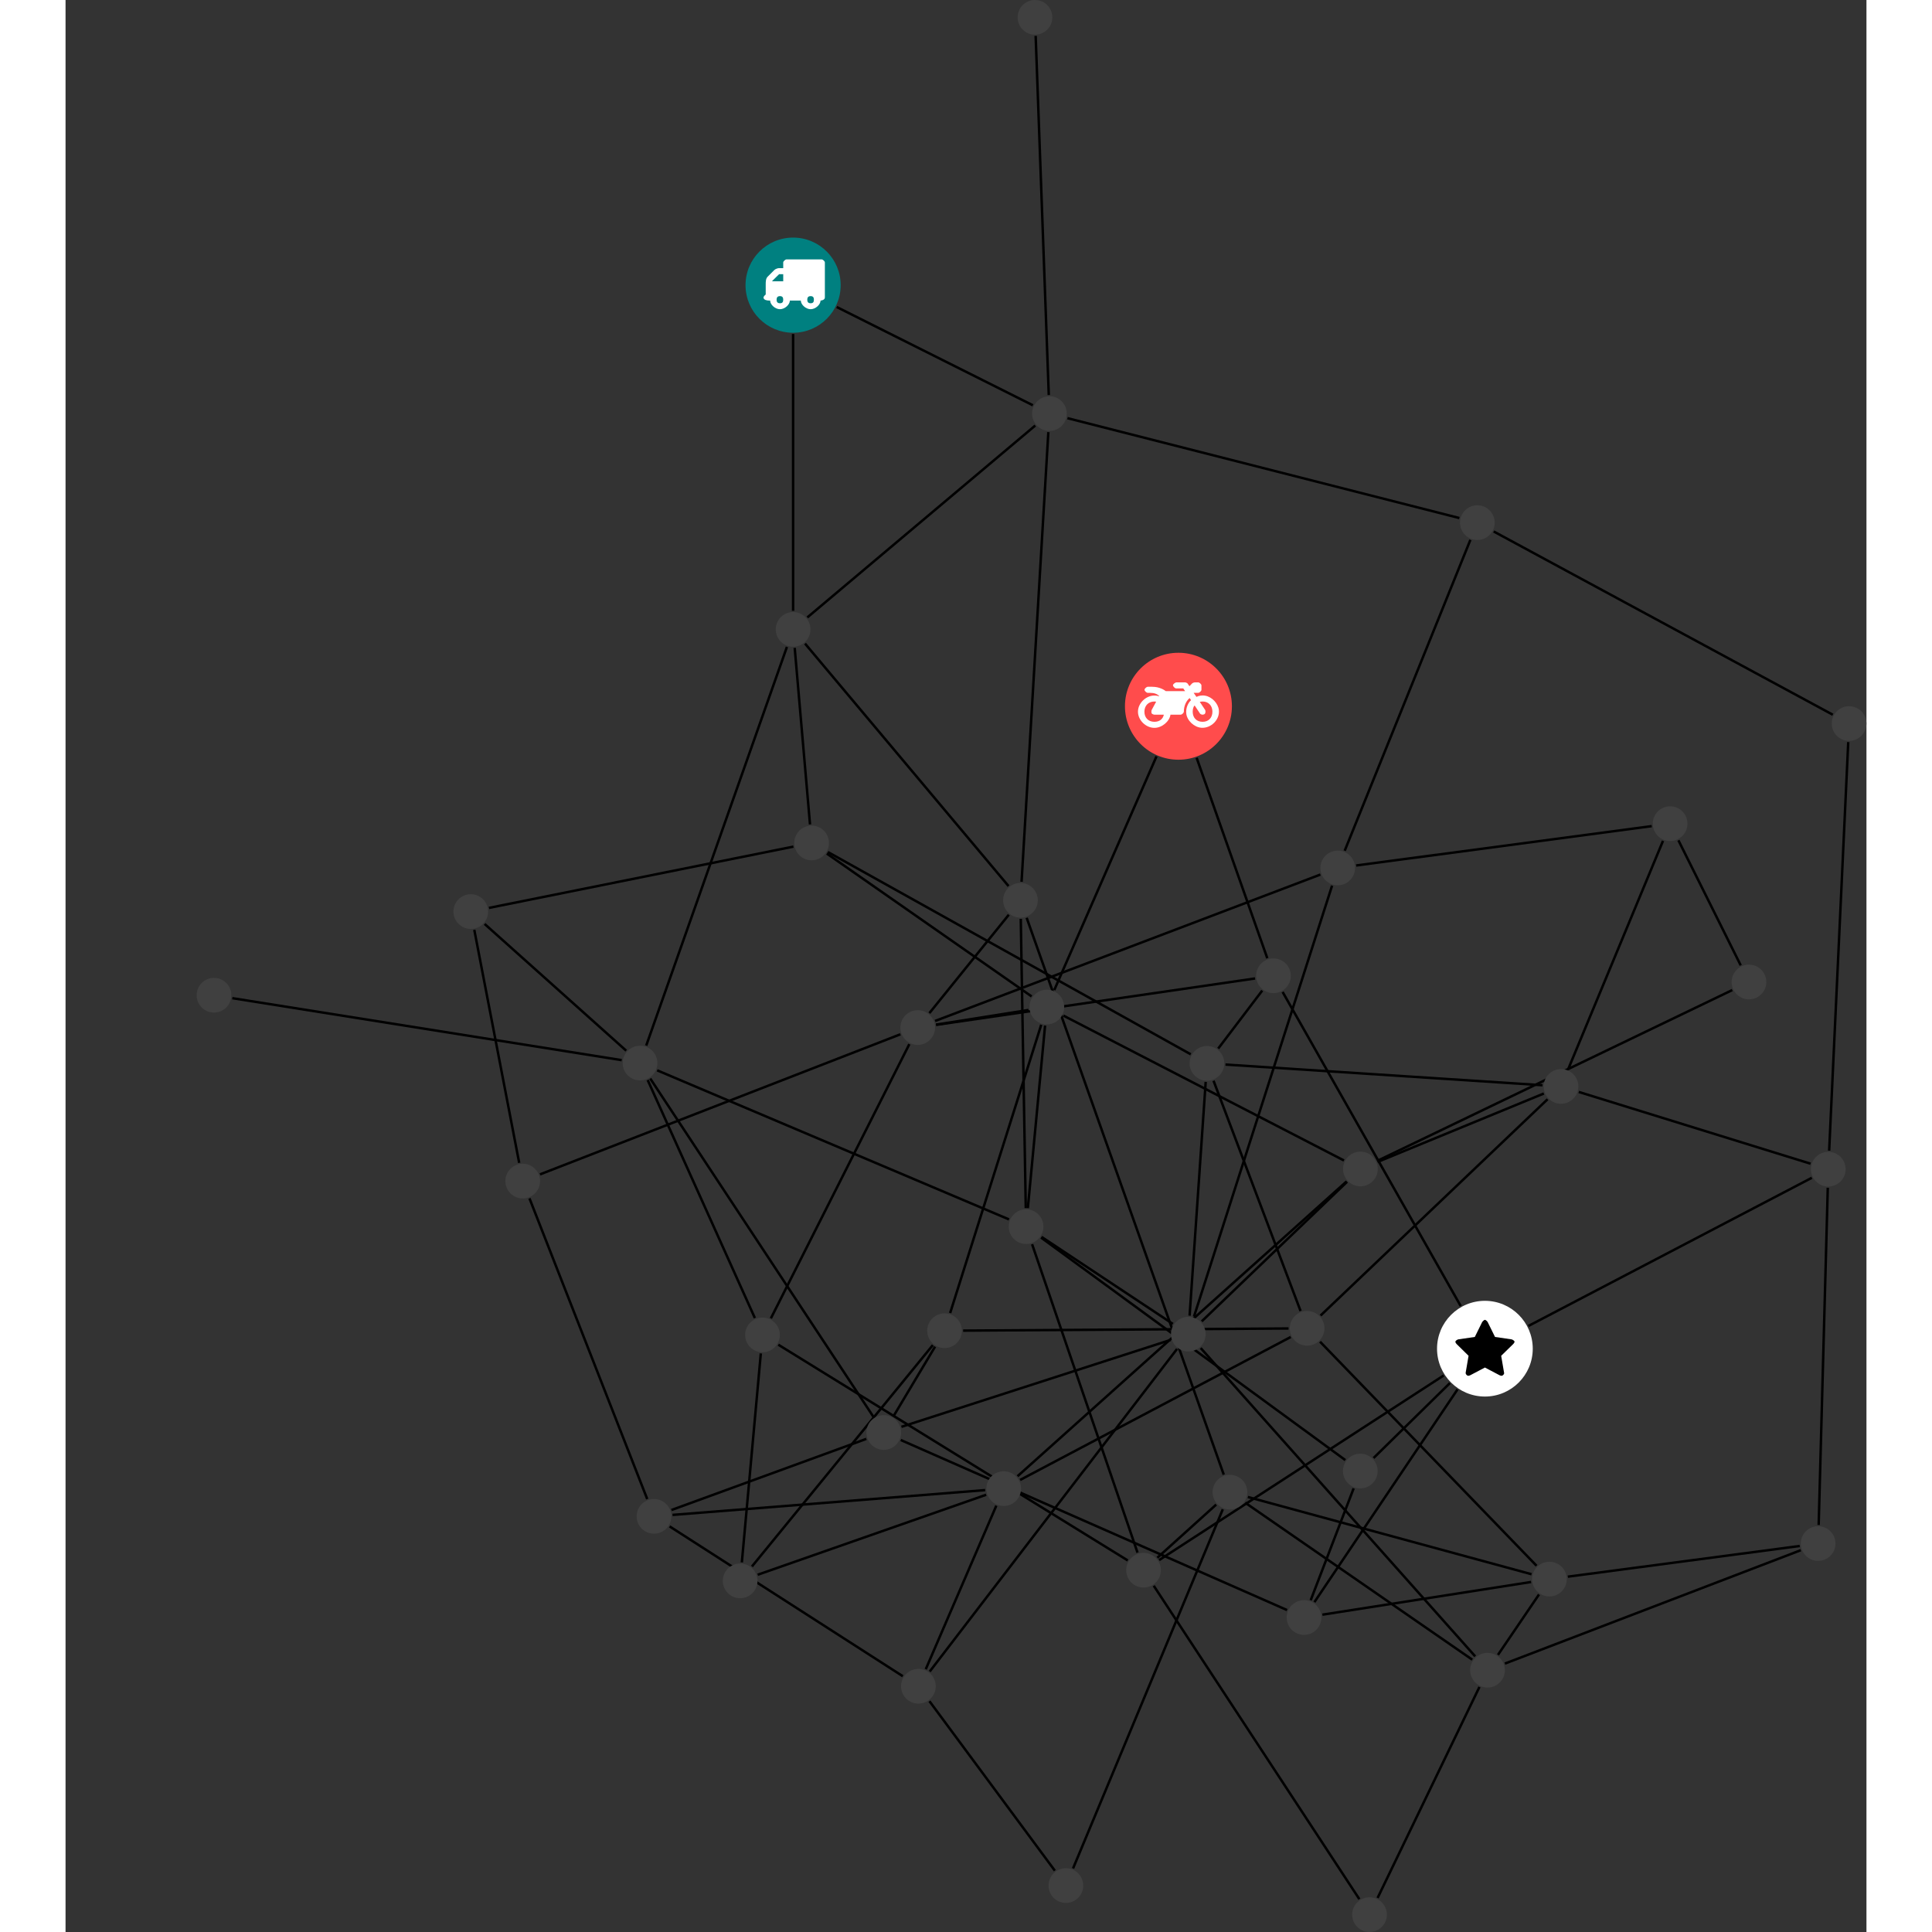 <?xml version="1.0" encoding="UTF-8"?>
<svg xmlns="http://www.w3.org/2000/svg" xmlns:xlink="http://www.w3.org/1999/xlink" width="313.868pt" height="313.868pt" viewBox="-21.297 0.000 292.572 313.868" version="1.1">
<rect x="-21.297" y="0.000" width="292.572" height="313.868" fill="#333333" stroke="none"/>
<defs>
<g>
<symbol overflow="visible" id="glyph0-0">
<path style="stroke:none;" d="M 1.422 -0.75 L 1.422 -7.922 L 3.562 -7.922 L 3.562 -0.891 L 1.422 -0.891 Z M 0.625 0 L 4.531 0 L 4.531 -8.812 L 0.438 -8.812 L 0.438 0 Z M 0.625 0 "/>
</symbol>
<symbol overflow="visible" id="glyph0-1">
<path style="stroke:none;" d="M 3.375 -0.844 C 3.375 -0.453 3.234 -0.266 2.844 -0.266 C 2.469 -0.266 2.297 -0.453 2.297 -0.844 C 2.297 -1.219 2.469 -1.422 2.844 -1.422 C 3.234 -1.422 3.375 -1.219 3.375 -0.844 Z M 1.594 -3.688 L 1.594 -3.859 C 1.594 -3.875 1.578 -3.875 1.594 -3.891 L 2.688 -4.969 C 2.703 -5 2.656 -4.984 2.688 -4.984 L 3.375 -4.984 L 3.375 -3.828 L 1.594 -3.828 Z M 8.359 -0.844 C 8.359 -0.453 8.219 -0.266 7.828 -0.266 C 7.453 -0.266 7.281 -0.453 7.281 -0.844 C 7.281 -1.219 7.453 -1.422 7.828 -1.422 C 8.219 -1.422 8.359 -1.219 8.359 -0.844 Z M 10.141 -6.891 C 10.141 -7.094 9.812 -7.391 9.609 -7.391 L 3.922 -7.391 C 3.719 -7.391 3.375 -7.094 3.375 -6.891 L 3.375 -5.969 L 2.672 -5.969 C 2.469 -5.969 2.078 -5.812 1.938 -5.672 L 0.844 -4.578 C 0.531 -4.266 0.531 -3.734 0.531 -3.328 L 0.531 -1.688 C 0.516 -1.688 0.172 -1.391 0.172 -1.203 C 0.172 -0.781 0.781 -0.703 1.062 -0.703 L 1.25 -0.703 C 1.25 -0.047 2.062 0.703 2.844 0.703 C 3.641 0.703 4.453 -0.047 4.453 -0.703 L 6.234 -0.703 C 6.234 -0.047 7.047 0.703 7.828 0.703 C 8.625 0.703 9.438 -0.047 9.438 -0.703 C 9.547 -0.703 10.141 -0.781 10.141 -1.203 Z M 10.141 -6.891 "/>
</symbol>
<symbol overflow="visible" id="glyph0-2">
<path style="stroke:none;" d="M 12.969 -2.906 C 12.844 -3.984 11.859 -5.016 10.781 -5.219 C 10.234 -5.328 9.703 -5.219 9.328 -5.031 L 8.875 -5.688 L 9.609 -5.688 C 9.812 -5.688 10.141 -5.984 10.141 -6.188 L 10.141 -6.891 C 10.141 -7.094 9.812 -7.391 9.609 -7.391 L 9.047 -7.391 C 8.969 -7.391 8.734 -7.312 8.656 -7.25 L 8.188 -6.766 L 7.891 -7.203 C 7.828 -7.281 7.594 -7.391 7.484 -7.391 L 6.078 -7.391 C 5.906 -7.391 5.547 -7.125 5.516 -6.953 C 5.484 -6.734 5.828 -6.406 6.047 -6.406 L 7.188 -6.406 L 7.484 -5.969 L 4.344 -5.969 C 4.141 -6.125 3.375 -6.672 2.141 -6.672 L 1.422 -6.672 C 1.219 -6.672 0.891 -6.375 0.891 -6.188 C 0.891 -5.984 1.219 -5.688 1.422 -5.688 L 1.781 -5.688 C 2.484 -5.688 2.906 -5.516 3.281 -5.188 L 3.25 -5.141 C 3.078 -5.188 2.797 -5.25 2.5 -5.25 C 1.109 -5.25 -0.172 -4 -0.172 -2.625 C -0.172 -1.25 1.109 0 2.5 0 C 3.75 0 4.953 -1.062 5.109 -2.141 L 6.766 -2.141 C 6.969 -2.141 7.281 -2.438 7.281 -2.625 C 7.281 -3.609 7.688 -4.391 8.219 -4.844 L 8.453 -4.5 C 7.969 -4.062 7.578 -3.203 7.672 -2.359 C 7.781 -1.172 8.969 -0.094 10.141 -0.016 C 11.703 0.094 13.156 -1.344 12.969 -2.906 Z M 2.5 -0.984 C 1.516 -0.984 0.875 -1.641 0.875 -2.625 C 0.875 -3.594 1.516 -4.281 2.5 -4.281 C 2.672 -4.281 2.844 -4.234 2.781 -4.25 L 2.047 -2.891 C 2 -2.781 2 -2.469 2.047 -2.359 C 2.125 -2.25 2.375 -2.141 2.5 -2.141 L 4.031 -2.141 C 3.891 -1.453 3.344 -0.984 2.5 -0.984 Z M 10.328 -0.984 C 9.344 -0.984 8.719 -1.641 8.719 -2.625 C 8.719 -3.109 8.859 -3.469 9.031 -3.641 L 9.906 -2.328 C 9.969 -2.219 10.203 -2.141 10.328 -2.141 C 10.391 -2.141 10.594 -2.188 10.641 -2.234 C 10.812 -2.344 10.844 -2.75 10.734 -2.922 L 9.875 -4.219 C 9.859 -4.219 10.094 -4.281 10.328 -4.281 C 11.297 -4.281 11.922 -3.594 11.922 -2.625 C 11.922 -1.641 11.297 -0.984 10.328 -0.984 Z M 10.328 -0.984 "/>
</symbol>
<symbol overflow="visible" id="glyph0-3">
<path style="stroke:none;" d="M 9.438 -5.078 C 9.438 -5.25 9.078 -5.453 8.938 -5.469 L 6.266 -5.859 L 5.078 -8.266 C 5.031 -8.375 4.75 -8.641 4.625 -8.641 C 4.5 -8.641 4.234 -8.375 4.172 -8.266 L 2.984 -5.859 L 0.312 -5.469 C 0.172 -5.453 -0.172 -5.25 -0.172 -5.078 C -0.172 -4.969 -0.062 -4.781 0.016 -4.719 L 1.969 -2.797 L 1.5 -0.062 C 1.5 -0.016 1.5 0.016 1.5 0.047 C 1.5 0.203 1.75 0.453 1.906 0.453 C 1.984 0.453 2.188 0.406 2.25 0.359 L 4.625 -0.891 L 7 0.359 C 7.062 0.406 7.266 0.453 7.344 0.453 C 7.5 0.453 7.75 0.203 7.75 0.047 C 7.75 0.016 7.75 -0.016 7.734 -0.062 L 7.266 -2.797 L 9.234 -4.719 C 9.297 -4.781 9.438 -4.969 9.438 -5.078 Z M 9.438 -5.078 "/>
</symbol>
</g>
<clipPath id="clip1">
  <path d="M 259 114 L 271.273 114 L 271.273 193 L 259 193 Z M 259 114 "/>
</clipPath>
<clipPath id="clip2">
  <path d="M 205 80 L 271.273 80 L 271.273 122 L 205 122 Z M 205 80 "/>
</clipPath>
<clipPath id="clip3">
  <path d="M 149 251 L 195 251 L 195 313.867 L 149 313.867 Z M 149 251 "/>
</clipPath>
<clipPath id="clip4">
  <path d="M 186 268 L 215 268 L 215 313.867 L 186 313.867 Z M 186 268 "/>
</clipPath>
<clipPath id="clip5">
  <path d="M 265 114 L 271.273 114 L 271.273 121 L 265 121 Z M 265 114 "/>
</clipPath>
<clipPath id="clip6">
  <path d="M 187 308 L 194 308 L 194 313.867 L 187 313.867 Z M 187 308 "/>
</clipPath>
</defs>
<g id="surface1">
<path style="fill:none;stroke-width:0.399;stroke-linecap:butt;stroke-linejoin:miter;stroke:rgb(0%,0%,0%);stroke-opacity:1;stroke-miterlimit:10;" d="M 0.001 -7.93 L 0.001 -52.902 " transform="matrix(1,0,0,-1,96.901,46.328)"/>
<path style="fill:none;stroke-width:0.399;stroke-linecap:butt;stroke-linejoin:miter;stroke:rgb(0%,0%,0%);stroke-opacity:1;stroke-miterlimit:10;" d="M 7.091 -3.551 L 38.947 -19.512 " transform="matrix(1,0,0,-1,96.901,46.328)"/>
<path style="fill:none;stroke-width:0.399;stroke-linecap:butt;stroke-linejoin:miter;stroke:rgb(0%,0%,0%);stroke-opacity:1;stroke-miterlimit:10;" d="M -23.698 -197.207 L -42.827 -148.359 " transform="matrix(1,0,0,-1,96.901,46.328)"/>
<path style="fill:none;stroke-width:0.399;stroke-linecap:butt;stroke-linejoin:miter;stroke:rgb(0%,0%,0%);stroke-opacity:1;stroke-miterlimit:10;" d="M -19.592 -199.781 L 31.201 -195.75 " transform="matrix(1,0,0,-1,96.901,46.328)"/>
<path style="fill:none;stroke-width:0.399;stroke-linecap:butt;stroke-linejoin:miter;stroke:rgb(0%,0%,0%);stroke-opacity:1;stroke-miterlimit:10;" d="M -20.061 -201.649 L 17.818 -225.984 " transform="matrix(1,0,0,-1,96.901,46.328)"/>
<path style="fill:none;stroke-width:0.399;stroke-linecap:butt;stroke-linejoin:miter;stroke:rgb(0%,0%,0%);stroke-opacity:1;stroke-miterlimit:10;" d="M -19.764 -198.984 L 11.892 -187.43 " transform="matrix(1,0,0,-1,96.901,46.328)"/>
<path style="fill:none;stroke-width:0.399;stroke-linecap:butt;stroke-linejoin:miter;stroke:rgb(0%,0%,0%);stroke-opacity:1;stroke-miterlimit:10;" d="M 165.497 -145.012 L 119.458 -169.082 " transform="matrix(1,0,0,-1,96.901,46.328)"/>
<g clip-path="url(#clip1)" clip-rule="nonzero">
<path style="fill:none;stroke-width:0.399;stroke-linecap:butt;stroke-linejoin:miter;stroke:rgb(0%,0%,0%);stroke-opacity:1;stroke-miterlimit:10;" d="M 168.314 -140.602 L 171.415 -74.234 " transform="matrix(1,0,0,-1,96.901,46.328)"/>
</g>
<path style="fill:none;stroke-width:0.399;stroke-linecap:butt;stroke-linejoin:miter;stroke:rgb(0%,0%,0%);stroke-opacity:1;stroke-miterlimit:10;" d="M 165.29 -142.723 L 127.638 -131.067 " transform="matrix(1,0,0,-1,96.901,46.328)"/>
<path style="fill:none;stroke-width:0.399;stroke-linecap:butt;stroke-linejoin:miter;stroke:rgb(0%,0%,0%);stroke-opacity:1;stroke-miterlimit:10;" d="M 168.091 -146.633 L 166.611 -201.414 " transform="matrix(1,0,0,-1,96.901,46.328)"/>
<path style="fill:none;stroke-width:0.399;stroke-linecap:butt;stroke-linejoin:miter;stroke:rgb(0%,0%,0%);stroke-opacity:1;stroke-miterlimit:10;" d="M 59.036 -76.551 L 42.427 -114.512 " transform="matrix(1,0,0,-1,96.901,46.328)"/>
<path style="fill:none;stroke-width:0.399;stroke-linecap:butt;stroke-linejoin:miter;stroke:rgb(0%,0%,0%);stroke-opacity:1;stroke-miterlimit:10;" d="M 65.556 -76.789 L 77.037 -109.348 " transform="matrix(1,0,0,-1,96.901,46.328)"/>
<path style="fill:none;stroke-width:0.399;stroke-linecap:butt;stroke-linejoin:miter;stroke:rgb(0%,0%,0%);stroke-opacity:1;stroke-miterlimit:10;" d="M 62.372 -172.817 L 22.193 -225.223 " transform="matrix(1,0,0,-1,96.901,46.328)"/>
<path style="fill:none;stroke-width:0.399;stroke-linecap:butt;stroke-linejoin:miter;stroke:rgb(0%,0%,0%);stroke-opacity:1;stroke-miterlimit:10;" d="M 65.13 -167.547 L 87.56 -97.551 " transform="matrix(1,0,0,-1,96.901,46.328)"/>
<path style="fill:none;stroke-width:0.399;stroke-linecap:butt;stroke-linejoin:miter;stroke:rgb(0%,0%,0%);stroke-opacity:1;stroke-miterlimit:10;" d="M 66.216 -172.672 L 110.81 -222.758 " transform="matrix(1,0,0,-1,96.901,46.328)"/>
<path style="fill:none;stroke-width:0.399;stroke-linecap:butt;stroke-linejoin:miter;stroke:rgb(0%,0%,0%);stroke-opacity:1;stroke-miterlimit:10;" d="M 66.384 -168.332 L 89.99 -145.672 " transform="matrix(1,0,0,-1,96.901,46.328)"/>
<path style="fill:none;stroke-width:0.399;stroke-linecap:butt;stroke-linejoin:miter;stroke:rgb(0%,0%,0%);stroke-opacity:1;stroke-miterlimit:10;" d="M 61.693 -168.754 L 40.365 -154.617 " transform="matrix(1,0,0,-1,96.901,46.328)"/>
<path style="fill:none;stroke-width:0.399;stroke-linecap:butt;stroke-linejoin:miter;stroke:rgb(0%,0%,0%);stroke-opacity:1;stroke-miterlimit:10;" d="M 64.415 -167.41 L 67.029 -129.434 " transform="matrix(1,0,0,-1,96.901,46.328)"/>
<path style="fill:none;stroke-width:0.399;stroke-linecap:butt;stroke-linejoin:miter;stroke:rgb(0%,0%,0%);stroke-opacity:1;stroke-miterlimit:10;" d="M 61.337 -171.348 L 17.599 -185.469 " transform="matrix(1,0,0,-1,96.901,46.328)"/>
<path style="fill:none;stroke-width:0.399;stroke-linecap:butt;stroke-linejoin:miter;stroke:rgb(0%,0%,0%);stroke-opacity:1;stroke-miterlimit:10;" d="M 84.689 -213.949 L 107.935 -179.395 " transform="matrix(1,0,0,-1,96.901,46.328)"/>
<path style="fill:none;stroke-width:0.399;stroke-linecap:butt;stroke-linejoin:miter;stroke:rgb(0%,0%,0%);stroke-opacity:1;stroke-miterlimit:10;" d="M 80.244 -215.238 L 17.49 -187.613 " transform="matrix(1,0,0,-1,96.901,46.328)"/>
<path style="fill:none;stroke-width:0.399;stroke-linecap:butt;stroke-linejoin:miter;stroke:rgb(0%,0%,0%);stroke-opacity:1;stroke-miterlimit:10;" d="M 85.986 -215.988 L 119.892 -210.676 " transform="matrix(1,0,0,-1,96.901,46.328)"/>
<path style="fill:none;stroke-width:0.399;stroke-linecap:butt;stroke-linejoin:miter;stroke:rgb(0%,0%,0%);stroke-opacity:1;stroke-miterlimit:10;" d="M 84.087 -213.637 L 91.064 -195.473 " transform="matrix(1,0,0,-1,96.901,46.328)"/>
<g clip-path="url(#clip2)" clip-rule="nonzero">
<path style="fill:none;stroke-width:0.399;stroke-linecap:butt;stroke-linejoin:miter;stroke:rgb(0%,0%,0%);stroke-opacity:1;stroke-miterlimit:10;" d="M 113.814 -40.012 L 168.904 -69.785 " transform="matrix(1,0,0,-1,96.901,46.328)"/>
</g>
<path style="fill:none;stroke-width:0.399;stroke-linecap:butt;stroke-linejoin:miter;stroke:rgb(0%,0%,0%);stroke-opacity:1;stroke-miterlimit:10;" d="M 110.029 -41.375 L 89.611 -91.879 " transform="matrix(1,0,0,-1,96.901,46.328)"/>
<path style="fill:none;stroke-width:0.399;stroke-linecap:butt;stroke-linejoin:miter;stroke:rgb(0%,0%,0%);stroke-opacity:1;stroke-miterlimit:10;" d="M 108.236 -37.832 L 44.572 -21.606 " transform="matrix(1,0,0,-1,96.901,46.328)"/>
<path style="fill:none;stroke-width:0.399;stroke-linecap:butt;stroke-linejoin:miter;stroke:rgb(0%,0%,0%);stroke-opacity:1;stroke-miterlimit:10;" d="M 105.697 -177.121 L 59.462 -207.121 " transform="matrix(1,0,0,-1,96.901,46.328)"/>
<path style="fill:none;stroke-width:0.399;stroke-linecap:butt;stroke-linejoin:miter;stroke:rgb(0%,0%,0%);stroke-opacity:1;stroke-miterlimit:10;" d="M 106.697 -178.367 L 94.298 -190.539 " transform="matrix(1,0,0,-1,96.901,46.328)"/>
<path style="fill:none;stroke-width:0.399;stroke-linecap:butt;stroke-linejoin:miter;stroke:rgb(0%,0%,0%);stroke-opacity:1;stroke-miterlimit:10;" d="M 108.454 -165.84 L 79.525 -114.82 " transform="matrix(1,0,0,-1,96.901,46.328)"/>
<path style="fill:none;stroke-width:0.399;stroke-linecap:butt;stroke-linejoin:miter;stroke:rgb(0%,0%,0%);stroke-opacity:1;stroke-miterlimit:10;" d="M -41.116 -144.457 L 17.431 -121.699 " transform="matrix(1,0,0,-1,96.901,46.328)"/>
<path style="fill:none;stroke-width:0.399;stroke-linecap:butt;stroke-linejoin:miter;stroke:rgb(0%,0%,0%);stroke-opacity:1;stroke-miterlimit:10;" d="M -44.499 -142.586 L -51.796 -104.727 " transform="matrix(1,0,0,-1,96.901,46.328)"/>
<path style="fill:none;stroke-width:0.399;stroke-linecap:butt;stroke-linejoin:miter;stroke:rgb(0%,0%,0%);stroke-opacity:1;stroke-miterlimit:10;" d="M 5.642 -92.086 L 64.599 -124.953 " transform="matrix(1,0,0,-1,96.901,46.328)"/>
<path style="fill:none;stroke-width:0.399;stroke-linecap:butt;stroke-linejoin:miter;stroke:rgb(0%,0%,0%);stroke-opacity:1;stroke-miterlimit:10;" d="M 5.482 -92.344 L 38.744 -115.547 " transform="matrix(1,0,0,-1,96.901,46.328)"/>
<path style="fill:none;stroke-width:0.399;stroke-linecap:butt;stroke-linejoin:miter;stroke:rgb(0%,0%,0%);stroke-opacity:1;stroke-miterlimit:10;" d="M 2.747 -87.609 L 0.259 -58.926 " transform="matrix(1,0,0,-1,96.901,46.328)"/>
<path style="fill:none;stroke-width:0.399;stroke-linecap:butt;stroke-linejoin:miter;stroke:rgb(0%,0%,0%);stroke-opacity:1;stroke-miterlimit:10;" d="M 0.048 -91.211 L -49.409 -101.168 " transform="matrix(1,0,0,-1,96.901,46.328)"/>
<path style="fill:none;stroke-width:0.399;stroke-linecap:butt;stroke-linejoin:miter;stroke:rgb(0%,0%,0%);stroke-opacity:1;stroke-miterlimit:10;" d="M 45.478 -257.215 L 69.806 -198.871 " transform="matrix(1,0,0,-1,96.901,46.328)"/>
<path style="fill:none;stroke-width:0.399;stroke-linecap:butt;stroke-linejoin:miter;stroke:rgb(0%,0%,0%);stroke-opacity:1;stroke-miterlimit:10;" d="M 42.521 -257.574 L 22.15 -230.043 " transform="matrix(1,0,0,-1,96.901,46.328)"/>
<path style="fill:none;stroke-width:0.399;stroke-linecap:butt;stroke-linejoin:miter;stroke:rgb(0%,0%,0%);stroke-opacity:1;stroke-miterlimit:10;" d="M 59.169 -206.742 L 68.732 -198.106 " transform="matrix(1,0,0,-1,96.901,46.328)"/>
<path style="fill:none;stroke-width:0.399;stroke-linecap:butt;stroke-linejoin:miter;stroke:rgb(0%,0%,0%);stroke-opacity:1;stroke-miterlimit:10;" d="M 54.365 -207.18 L -2.405 -172.129 " transform="matrix(1,0,0,-1,96.901,46.328)"/>
<path style="fill:none;stroke-width:0.399;stroke-linecap:butt;stroke-linejoin:miter;stroke:rgb(0%,0%,0%);stroke-opacity:1;stroke-miterlimit:10;" d="M 55.954 -205.91 L 38.826 -155.805 " transform="matrix(1,0,0,-1,96.901,46.328)"/>
<g clip-path="url(#clip3)" clip-rule="nonzero">
<path style="fill:none;stroke-width:0.399;stroke-linecap:butt;stroke-linejoin:miter;stroke:rgb(0%,0%,0%);stroke-opacity:1;stroke-miterlimit:10;" d="M 58.587 -211.289 L 91.99 -262.203 " transform="matrix(1,0,0,-1,96.901,46.328)"/>
</g>
<path style="fill:none;stroke-width:0.399;stroke-linecap:butt;stroke-linejoin:miter;stroke:rgb(0%,0%,0%);stroke-opacity:1;stroke-miterlimit:10;" d="M 33.013 -198.281 L 21.552 -224.848 " transform="matrix(1,0,0,-1,96.901,46.328)"/>
<path style="fill:none;stroke-width:0.399;stroke-linecap:butt;stroke-linejoin:miter;stroke:rgb(0%,0%,0%);stroke-opacity:1;stroke-miterlimit:10;" d="M 36.458 -193.496 L 89.919 -145.598 " transform="matrix(1,0,0,-1,96.901,46.328)"/>
<path style="fill:none;stroke-width:0.399;stroke-linecap:butt;stroke-linejoin:miter;stroke:rgb(0%,0%,0%);stroke-opacity:1;stroke-miterlimit:10;" d="M 36.876 -194.102 L 80.837 -170.879 " transform="matrix(1,0,0,-1,96.901,46.328)"/>
<path style="fill:none;stroke-width:0.399;stroke-linecap:butt;stroke-linejoin:miter;stroke:rgb(0%,0%,0%);stroke-opacity:1;stroke-miterlimit:10;" d="M 31.361 -196.508 L -5.753 -209.5 " transform="matrix(1,0,0,-1,96.901,46.328)"/>
<path style="fill:none;stroke-width:0.399;stroke-linecap:butt;stroke-linejoin:miter;stroke:rgb(0%,0%,0%);stroke-opacity:1;stroke-miterlimit:10;" d="M 73.451 -197.801 L 110.333 -223.297 " transform="matrix(1,0,0,-1,96.901,46.328)"/>
<path style="fill:none;stroke-width:0.399;stroke-linecap:butt;stroke-linejoin:miter;stroke:rgb(0%,0%,0%);stroke-opacity:1;stroke-miterlimit:10;" d="M 69.962 -193.238 L 37.943 -102.777 " transform="matrix(1,0,0,-1,96.901,46.328)"/>
<path style="fill:none;stroke-width:0.399;stroke-linecap:butt;stroke-linejoin:miter;stroke:rgb(0%,0%,0%);stroke-opacity:1;stroke-miterlimit:10;" d="M 73.88 -196.875 L 119.962 -209.418 " transform="matrix(1,0,0,-1,96.901,46.328)"/>
<path style="fill:none;stroke-width:0.399;stroke-linecap:butt;stroke-linejoin:miter;stroke:rgb(0%,0%,0%);stroke-opacity:1;stroke-miterlimit:10;" d="M 25.513 -166.981 L 40.31 -120.152 " transform="matrix(1,0,0,-1,96.901,46.328)"/>
<path style="fill:none;stroke-width:0.399;stroke-linecap:butt;stroke-linejoin:miter;stroke:rgb(0%,0%,0%);stroke-opacity:1;stroke-miterlimit:10;" d="M 27.622 -169.84 L 80.49 -169.492 " transform="matrix(1,0,0,-1,96.901,46.328)"/>
<path style="fill:none;stroke-width:0.399;stroke-linecap:butt;stroke-linejoin:miter;stroke:rgb(0%,0%,0%);stroke-opacity:1;stroke-miterlimit:10;" d="M 23.06 -172.449 L 16.275 -183.805 " transform="matrix(1,0,0,-1,96.901,46.328)"/>
<path style="fill:none;stroke-width:0.399;stroke-linecap:butt;stroke-linejoin:miter;stroke:rgb(0%,0%,0%);stroke-opacity:1;stroke-miterlimit:10;" d="M 22.697 -172.195 L -6.69 -208.16 " transform="matrix(1,0,0,-1,96.901,46.328)"/>
<path style="fill:none;stroke-width:0.399;stroke-linecap:butt;stroke-linejoin:miter;stroke:rgb(0%,0%,0%);stroke-opacity:1;stroke-miterlimit:10;" d="M -23.628 -129.129 L -6.213 -167.793 " transform="matrix(1,0,0,-1,96.901,46.328)"/>
<path style="fill:none;stroke-width:0.399;stroke-linecap:butt;stroke-linejoin:miter;stroke:rgb(0%,0%,0%);stroke-opacity:1;stroke-miterlimit:10;" d="M -22.088 -127.555 L 35.072 -151.774 " transform="matrix(1,0,0,-1,96.901,46.328)"/>
<path style="fill:none;stroke-width:0.399;stroke-linecap:butt;stroke-linejoin:miter;stroke:rgb(0%,0%,0%);stroke-opacity:1;stroke-miterlimit:10;" d="M -23.862 -123.531 L -1.003 -58.766 " transform="matrix(1,0,0,-1,96.901,46.328)"/>
<path style="fill:none;stroke-width:0.399;stroke-linecap:butt;stroke-linejoin:miter;stroke:rgb(0%,0%,0%);stroke-opacity:1;stroke-miterlimit:10;" d="M -23.206 -128.895 L 13.068 -183.879 " transform="matrix(1,0,0,-1,96.901,46.328)"/>
<path style="fill:none;stroke-width:0.399;stroke-linecap:butt;stroke-linejoin:miter;stroke:rgb(0%,0%,0%);stroke-opacity:1;stroke-miterlimit:10;" d="M -27.846 -125.902 L -91.104 -115.832 " transform="matrix(1,0,0,-1,96.901,46.328)"/>
<path style="fill:none;stroke-width:0.399;stroke-linecap:butt;stroke-linejoin:miter;stroke:rgb(0%,0%,0%);stroke-opacity:1;stroke-miterlimit:10;" d="M -27.116 -124.363 L -50.116 -103.777 " transform="matrix(1,0,0,-1,96.901,46.328)"/>
<path style="fill:none;stroke-width:0.399;stroke-linecap:butt;stroke-linejoin:miter;stroke:rgb(0%,0%,0%);stroke-opacity:1;stroke-miterlimit:10;" d="M 91.47 -94.277 L 139.49 -87.883 " transform="matrix(1,0,0,-1,96.901,46.328)"/>
<path style="fill:none;stroke-width:0.399;stroke-linecap:butt;stroke-linejoin:miter;stroke:rgb(0%,0%,0%);stroke-opacity:1;stroke-miterlimit:10;" d="M 85.658 -95.75 L 23.064 -119.535 " transform="matrix(1,0,0,-1,96.901,46.328)"/>
<path style="fill:none;stroke-width:0.399;stroke-linecap:butt;stroke-linejoin:miter;stroke:rgb(0%,0%,0%);stroke-opacity:1;stroke-miterlimit:10;" d="M 114.509 -222.516 L 121.177 -212.707 " transform="matrix(1,0,0,-1,96.901,46.328)"/>
<path style="fill:none;stroke-width:0.399;stroke-linecap:butt;stroke-linejoin:miter;stroke:rgb(0%,0%,0%);stroke-opacity:1;stroke-miterlimit:10;" d="M 115.634 -223.934 L 163.708 -205.512 " transform="matrix(1,0,0,-1,96.901,46.328)"/>
<g clip-path="url(#clip4)" clip-rule="nonzero">
<path style="fill:none;stroke-width:0.399;stroke-linecap:butt;stroke-linejoin:miter;stroke:rgb(0%,0%,0%);stroke-opacity:1;stroke-miterlimit:10;" d="M 111.501 -227.731 L 94.954 -262.008 " transform="matrix(1,0,0,-1,96.901,46.328)"/>
</g>
<path style="fill:none;stroke-width:0.399;stroke-linecap:butt;stroke-linejoin:miter;stroke:rgb(0%,0%,0%);stroke-opacity:1;stroke-miterlimit:10;" d="M -3.612 -167.848 L 18.884 -123.301 " transform="matrix(1,0,0,-1,96.901,46.328)"/>
<path style="fill:none;stroke-width:0.399;stroke-linecap:butt;stroke-linejoin:miter;stroke:rgb(0%,0%,0%);stroke-opacity:1;stroke-miterlimit:10;" d="M -5.245 -173.547 L -8.327 -207.492 " transform="matrix(1,0,0,-1,96.901,46.328)"/>
<path style="fill:none;stroke-width:0.399;stroke-linecap:butt;stroke-linejoin:miter;stroke:rgb(0%,0%,0%);stroke-opacity:1;stroke-miterlimit:10;" d="M 36.986 -102.949 L 37.798 -149.934 " transform="matrix(1,0,0,-1,96.901,46.328)"/>
<path style="fill:none;stroke-width:0.399;stroke-linecap:butt;stroke-linejoin:miter;stroke:rgb(0%,0%,0%);stroke-opacity:1;stroke-miterlimit:10;" d="M 34.997 -97.621 L 1.939 -58.231 " transform="matrix(1,0,0,-1,96.901,46.328)"/>
<path style="fill:none;stroke-width:0.399;stroke-linecap:butt;stroke-linejoin:miter;stroke:rgb(0%,0%,0%);stroke-opacity:1;stroke-miterlimit:10;" d="M 37.115 -96.922 L 41.466 -23.875 " transform="matrix(1,0,0,-1,96.901,46.328)"/>
<path style="fill:none;stroke-width:0.399;stroke-linecap:butt;stroke-linejoin:miter;stroke:rgb(0%,0%,0%);stroke-opacity:1;stroke-miterlimit:10;" d="M 35.04 -102.281 L 22.138 -118.262 " transform="matrix(1,0,0,-1,96.901,46.328)"/>
<path style="fill:none;stroke-width:0.399;stroke-linecap:butt;stroke-linejoin:miter;stroke:rgb(0%,0%,0%);stroke-opacity:1;stroke-miterlimit:10;" d="M 94.884 -142.274 L 152.572 -114.516 " transform="matrix(1,0,0,-1,96.901,46.328)"/>
<path style="fill:none;stroke-width:0.399;stroke-linecap:butt;stroke-linejoin:miter;stroke:rgb(0%,0%,0%);stroke-opacity:1;stroke-miterlimit:10;" d="M 89.486 -142.199 L 43.9 -118.66 " transform="matrix(1,0,0,-1,96.901,46.328)"/>
<path style="fill:none;stroke-width:0.399;stroke-linecap:butt;stroke-linejoin:miter;stroke:rgb(0%,0%,0%);stroke-opacity:1;stroke-miterlimit:10;" d="M 94.958 -142.434 L 121.962 -131.32 " transform="matrix(1,0,0,-1,96.901,46.328)"/>
<path style="fill:none;stroke-width:0.399;stroke-linecap:butt;stroke-linejoin:miter;stroke:rgb(0%,0%,0%);stroke-opacity:1;stroke-miterlimit:10;" d="M 38.134 -149.945 L 40.935 -120.281 " transform="matrix(1,0,0,-1,96.901,46.328)"/>
<path style="fill:none;stroke-width:0.399;stroke-linecap:butt;stroke-linejoin:miter;stroke:rgb(0%,0%,0%);stroke-opacity:1;stroke-miterlimit:10;" d="M 40.286 -154.731 L 89.708 -190.871 " transform="matrix(1,0,0,-1,96.901,46.328)"/>
<path style="fill:none;stroke-width:0.399;stroke-linecap:butt;stroke-linejoin:miter;stroke:rgb(0%,0%,0%);stroke-opacity:1;stroke-miterlimit:10;" d="M 153.947 -110.504 L 143.826 -90.188 " transform="matrix(1,0,0,-1,96.901,46.328)"/>
<path style="fill:none;stroke-width:0.399;stroke-linecap:butt;stroke-linejoin:miter;stroke:rgb(0%,0%,0%);stroke-opacity:1;stroke-miterlimit:10;" d="M 70.244 -126.617 L 121.744 -129.977 " transform="matrix(1,0,0,-1,96.901,46.328)"/>
<path style="fill:none;stroke-width:0.399;stroke-linecap:butt;stroke-linejoin:miter;stroke:rgb(0%,0%,0%);stroke-opacity:1;stroke-miterlimit:10;" d="M 68.302 -129.246 L 82.439 -166.649 " transform="matrix(1,0,0,-1,96.901,46.328)"/>
<path style="fill:none;stroke-width:0.399;stroke-linecap:butt;stroke-linejoin:miter;stroke:rgb(0%,0%,0%);stroke-opacity:1;stroke-miterlimit:10;" d="M 69.06 -124.02 L 76.212 -114.598 " transform="matrix(1,0,0,-1,96.901,46.328)"/>
<path style="fill:none;stroke-width:0.399;stroke-linecap:butt;stroke-linejoin:miter;stroke:rgb(0%,0%,0%);stroke-opacity:1;stroke-miterlimit:10;" d="M 39.404 40.496 L 41.536 -17.848 " transform="matrix(1,0,0,-1,96.901,46.328)"/>
<path style="fill:none;stroke-width:0.399;stroke-linecap:butt;stroke-linejoin:miter;stroke:rgb(0%,0%,0%);stroke-opacity:1;stroke-miterlimit:10;" d="M 38.24 -117.75 L 23.224 -120.133 " transform="matrix(1,0,0,-1,96.901,46.328)"/>
<path style="fill:none;stroke-width:0.399;stroke-linecap:butt;stroke-linejoin:miter;stroke:rgb(0%,0%,0%);stroke-opacity:1;stroke-miterlimit:10;" d="M 141.322 -90.274 L 125.912 -127.387 " transform="matrix(1,0,0,-1,96.901,46.328)"/>
<path style="fill:none;stroke-width:0.399;stroke-linecap:butt;stroke-linejoin:miter;stroke:rgb(0%,0%,0%);stroke-opacity:1;stroke-miterlimit:10;" d="M 2.31 -53.977 L 39.337 -22.805 " transform="matrix(1,0,0,-1,96.901,46.328)"/>
<path style="fill:none;stroke-width:0.399;stroke-linecap:butt;stroke-linejoin:miter;stroke:rgb(0%,0%,0%);stroke-opacity:1;stroke-miterlimit:10;" d="M 122.568 -132.254 L 85.689 -167.391 " transform="matrix(1,0,0,-1,96.901,46.328)"/>
<path style="fill:none;stroke-width:0.399;stroke-linecap:butt;stroke-linejoin:miter;stroke:rgb(0%,0%,0%);stroke-opacity:1;stroke-miterlimit:10;" d="M 85.603 -171.641 L 120.775 -208.039 " transform="matrix(1,0,0,-1,96.901,46.328)"/>
<path style="fill:none;stroke-width:0.399;stroke-linecap:butt;stroke-linejoin:miter;stroke:rgb(0%,0%,0%);stroke-opacity:1;stroke-miterlimit:10;" d="M 23.232 -120.172 L 75.052 -112.629 " transform="matrix(1,0,0,-1,96.901,46.328)"/>
<path style="fill:none;stroke-width:0.399;stroke-linecap:butt;stroke-linejoin:miter;stroke:rgb(0%,0%,0%);stroke-opacity:1;stroke-miterlimit:10;" d="M 125.865 -209.813 L 163.536 -204.828 " transform="matrix(1,0,0,-1,96.901,46.328)"/>
<path style=" stroke:none;fill-rule:nonzero;fill:rgb(0%,50%,50%);fill-opacity:1;" d="M 104.629 46.328 C 104.629 42.059 101.168 38.598 96.902 38.598 C 92.633 38.598 89.172 42.059 89.172 46.328 C 89.172 50.598 92.633 54.059 96.902 54.059 C 101.168 54.059 104.629 50.598 104.629 46.328 Z M 104.629 46.328 "/>
<g style="fill:rgb(100%,100%,100%);fill-opacity:1;">
  <use xlink:href="#glyph0-1" x="91.92" y="49.531"/>
</g>
<path style=" stroke:none;fill-rule:nonzero;fill:rgb(25%,25%,25%);fill-opacity:1;" d="M 77.121 246.344 C 77.121 244.789 75.859 243.527 74.301 243.527 C 72.746 243.527 71.484 244.789 71.484 246.344 C 71.484 247.898 72.746 249.16 74.301 249.16 C 75.859 249.16 77.121 247.898 77.121 246.344 Z M 77.121 246.344 "/>
<path style=" stroke:none;fill-rule:nonzero;fill:rgb(25%,25%,25%);fill-opacity:1;" d="M 267.891 189.941 C 267.891 188.387 266.629 187.125 265.07 187.125 C 263.516 187.125 262.254 188.387 262.254 189.941 C 262.254 191.5 263.516 192.762 265.07 192.762 C 266.629 192.762 267.891 191.5 267.891 189.941 Z M 267.891 189.941 "/>
<path style=" stroke:none;fill-rule:nonzero;fill:rgb(100%,29.999%,29.999%);fill-opacity:1;" d="M 168.188 114.734 C 168.188 109.938 164.297 106.047 159.5 106.047 C 154.703 106.047 150.812 109.938 150.812 114.734 C 150.812 119.531 154.703 123.422 159.5 123.422 C 164.297 123.422 168.188 119.531 168.188 114.734 Z M 168.188 114.734 "/>
<g style="fill:rgb(100%,100%,100%);fill-opacity:1;">
  <use xlink:href="#glyph0-2" x="153.099" y="118.246"/>
</g>
<path style=" stroke:none;fill-rule:nonzero;fill:rgb(25%,25%,25%);fill-opacity:1;" d="M 163.926 216.746 C 163.926 215.191 162.664 213.93 161.109 213.93 C 159.551 213.93 158.289 215.191 158.289 216.746 C 158.289 218.301 159.551 219.562 161.109 219.562 C 162.664 219.562 163.926 218.301 163.926 216.746 Z M 163.926 216.746 "/>
<path style=" stroke:none;fill-rule:nonzero;fill:rgb(25%,25%,25%);fill-opacity:1;" d="M 182.723 262.777 C 182.723 261.223 181.461 259.961 179.906 259.961 C 178.348 259.961 177.086 261.223 177.086 262.777 C 177.086 264.336 178.348 265.598 179.906 265.598 C 181.461 265.598 182.723 264.336 182.723 262.777 Z M 182.723 262.777 "/>
<path style=" stroke:none;fill-rule:nonzero;fill:rgb(25%,25%,25%);fill-opacity:1;" d="M 210.879 84.906 C 210.879 83.348 209.617 82.086 208.059 82.086 C 206.504 82.086 205.242 83.348 205.242 84.906 C 205.242 86.461 206.504 87.723 208.059 87.723 C 209.617 87.723 210.879 86.461 210.879 84.906 Z M 210.879 84.906 "/>
<path style=" stroke:none;fill-rule:nonzero;fill:rgb(100%,100%,100%);fill-opacity:1;" d="M 217.062 219.105 C 217.062 214.812 213.582 211.328 209.289 211.328 C 204.992 211.328 201.512 214.812 201.512 219.105 C 201.512 223.398 204.992 226.879 209.289 226.879 C 213.582 226.879 217.062 223.398 217.062 219.105 Z M 217.062 219.105 "/>
<g style="fill:rgb(0%,0%,0%);fill-opacity:1;">
  <use xlink:href="#glyph0-3" x="204.666" y="223.056"/>
</g>
<path style=" stroke:none;fill-rule:nonzero;fill:rgb(25%,25%,25%);fill-opacity:1;" d="M 55.793 191.875 C 55.793 190.32 54.531 189.059 52.973 189.059 C 51.418 189.059 50.156 190.32 50.156 191.875 C 50.156 193.434 51.418 194.695 52.973 194.695 C 54.531 194.695 55.793 193.434 55.793 191.875 Z M 55.793 191.875 "/>
<path style=" stroke:none;fill-rule:nonzero;fill:rgb(25%,25%,25%);fill-opacity:1;" d="M 102.727 136.945 C 102.727 135.387 101.465 134.125 99.906 134.125 C 98.352 134.125 97.09 135.387 97.09 136.945 C 97.09 138.5 98.352 139.762 99.906 139.762 C 101.465 139.762 102.727 138.5 102.727 136.945 Z M 102.727 136.945 "/>
<path style=" stroke:none;fill-rule:nonzero;fill:rgb(25%,25%,25%);fill-opacity:1;" d="M 144.035 306.328 C 144.035 304.77 142.773 303.508 141.219 303.508 C 139.66 303.508 138.398 304.77 138.398 306.328 C 138.398 307.883 139.66 309.145 141.219 309.145 C 142.773 309.145 144.035 307.883 144.035 306.328 Z M 144.035 306.328 "/>
<path style=" stroke:none;fill-rule:nonzero;fill:rgb(25%,25%,25%);fill-opacity:1;" d="M 156.648 255.09 C 156.648 253.535 155.387 252.273 153.832 252.273 C 152.277 252.273 151.016 253.535 151.016 255.09 C 151.016 256.648 152.277 257.91 153.832 257.91 C 155.387 257.91 156.648 256.648 156.648 255.09 Z M 156.648 255.09 "/>
<path style=" stroke:none;fill-rule:nonzero;fill:rgb(25%,25%,25%);fill-opacity:1;" d="M 133.93 241.836 C 133.93 240.281 132.668 239.02 131.109 239.02 C 129.555 239.02 128.293 240.281 128.293 241.836 C 128.293 243.395 129.555 244.656 131.109 244.656 C 132.668 244.656 133.93 243.395 133.93 241.836 Z M 133.93 241.836 "/>
<path style=" stroke:none;fill-rule:nonzero;fill:rgb(25%,25%,25%);fill-opacity:1;" d="M 170.688 242.41 C 170.688 240.855 169.426 239.594 167.867 239.594 C 166.312 239.594 165.051 240.855 165.051 242.41 C 165.051 243.965 166.312 245.227 167.867 245.227 C 169.426 245.227 170.688 243.965 170.688 242.41 Z M 170.688 242.41 "/>
<path style=" stroke:none;fill-rule:nonzero;fill:rgb(25%,25%,25%);fill-opacity:1;" d="M 124.324 216.184 C 124.324 214.629 123.062 213.367 121.508 213.367 C 119.949 213.367 118.688 214.629 118.688 216.184 C 118.688 217.742 119.949 219.004 121.508 219.004 C 123.062 219.004 124.324 217.742 124.324 216.184 Z M 124.324 216.184 "/>
<path style=" stroke:none;fill-rule:nonzero;fill:rgb(25%,25%,25%);fill-opacity:1;" d="M 120.074 273.941 C 120.074 272.387 118.812 271.125 117.258 271.125 C 115.699 271.125 114.438 272.387 114.438 273.941 C 114.438 275.5 115.699 276.762 117.258 276.762 C 118.812 276.762 120.074 275.5 120.074 273.941 Z M 120.074 273.941 "/>
<path style=" stroke:none;fill-rule:nonzero;fill:rgb(25%,25%,25%);fill-opacity:1;" d="M 74.852 172.703 C 74.852 171.148 73.59 169.887 72.031 169.887 C 70.477 169.887 69.215 171.148 69.215 172.703 C 69.215 174.258 70.477 175.52 72.031 175.52 C 73.59 175.52 74.852 174.258 74.852 172.703 Z M 74.852 172.703 "/>
<g clip-path="url(#clip5)" clip-rule="nonzero">
<path style=" stroke:none;fill-rule:nonzero;fill:rgb(25%,25%,25%);fill-opacity:1;" d="M 271.273 117.547 C 271.273 115.992 270.012 114.73 268.457 114.73 C 266.898 114.73 265.637 115.992 265.637 117.547 C 265.637 119.102 266.898 120.363 268.457 120.363 C 270.012 120.363 271.273 119.102 271.273 117.547 Z M 271.273 117.547 "/>
</g>
<path style=" stroke:none;fill-rule:nonzero;fill:rgb(25%,25%,25%);fill-opacity:1;" d="M 188.195 141.004 C 188.195 139.449 186.934 138.188 185.379 138.188 C 183.824 138.188 182.562 139.449 182.562 141.004 C 182.562 142.562 183.824 143.824 185.379 143.824 C 186.934 143.824 188.195 142.562 188.195 141.004 Z M 188.195 141.004 "/>
<path style=" stroke:none;fill-rule:nonzero;fill:rgb(25%,25%,25%);fill-opacity:1;" d="M 212.531 271.336 C 212.531 269.781 211.27 268.52 209.715 268.52 C 208.156 268.52 206.895 269.781 206.895 271.336 C 206.895 272.895 208.156 274.156 209.715 274.156 C 211.27 274.156 212.531 272.895 212.531 271.336 Z M 212.531 271.336 "/>
<path style=" stroke:none;fill-rule:nonzero;fill:rgb(25%,25%,25%);fill-opacity:1;" d="M 94.746 216.867 C 94.746 215.312 93.484 214.051 91.93 214.051 C 90.371 214.051 89.109 215.312 89.109 216.867 C 89.109 218.426 90.371 219.688 91.93 219.688 C 93.484 219.688 94.746 218.426 94.746 216.867 Z M 94.746 216.867 "/>
<path style=" stroke:none;fill-rule:nonzero;fill:rgb(25%,25%,25%);fill-opacity:1;" d="M 136.652 146.262 C 136.652 144.703 135.391 143.441 133.836 143.441 C 132.281 143.441 131.02 144.703 131.02 146.262 C 131.02 147.816 132.281 149.078 133.836 149.078 C 135.391 149.078 136.652 147.816 136.652 146.262 Z M 136.652 146.262 "/>
<path style=" stroke:none;fill-rule:nonzero;fill:rgb(25%,25%,25%);fill-opacity:1;" d="M 191.883 189.91 C 191.883 188.352 190.621 187.09 189.066 187.09 C 187.508 187.09 186.246 188.352 186.246 189.91 C 186.246 191.465 187.508 192.727 189.066 192.727 C 190.621 192.727 191.883 191.465 191.883 189.91 Z M 191.883 189.91 "/>
<path style=" stroke:none;fill-rule:nonzero;fill:rgb(25%,25%,25%);fill-opacity:1;" d="M 137.566 199.277 C 137.566 197.719 136.305 196.457 134.75 196.457 C 133.195 196.457 131.934 197.719 131.934 199.277 C 131.934 200.832 133.195 202.094 134.75 202.094 C 136.305 202.094 137.566 200.832 137.566 199.277 Z M 137.566 199.277 "/>
<path style=" stroke:none;fill-rule:nonzero;fill:rgb(25%,25%,25%);fill-opacity:1;" d="M 255.008 159.535 C 255.008 157.977 253.746 156.715 252.191 156.715 C 250.633 156.715 249.371 157.977 249.371 159.535 C 249.371 161.09 250.633 162.352 252.191 162.352 C 253.746 162.352 255.008 161.09 255.008 159.535 Z M 255.008 159.535 "/>
<path style=" stroke:none;fill-rule:nonzero;fill:rgb(25%,25%,25%);fill-opacity:1;" d="M 166.953 172.75 C 166.953 171.191 165.691 169.93 164.133 169.93 C 162.578 169.93 161.316 171.191 161.316 172.75 C 161.316 174.305 162.578 175.566 164.133 175.566 C 165.691 175.566 166.953 174.305 166.953 172.75 Z M 166.953 172.75 "/>
<path style=" stroke:none;fill-rule:nonzero;fill:rgb(25%,25%,25%);fill-opacity:1;" d="M 139.012 2.816 C 139.012 1.262 137.75 0 136.191 0 C 134.637 0 133.375 1.262 133.375 2.816 C 133.375 4.375 134.637 5.637 136.191 5.637 C 137.75 5.637 139.012 4.375 139.012 2.816 Z M 139.012 2.816 "/>
<path style=" stroke:none;fill-rule:nonzero;fill:rgb(25%,25%,25%);fill-opacity:1;" d="M 140.938 163.602 C 140.938 162.047 139.676 160.785 138.117 160.785 C 136.562 160.785 135.301 162.047 135.301 163.602 C 135.301 165.16 136.562 166.422 138.117 166.422 C 139.676 166.422 140.938 165.16 140.938 163.602 Z M 140.938 163.602 "/>
<path style=" stroke:none;fill-rule:nonzero;fill:rgb(25%,25%,25%);fill-opacity:1;" d="M 242.195 133.812 C 242.195 132.254 240.934 130.992 239.379 130.992 C 237.824 130.992 236.562 132.254 236.562 133.812 C 236.562 135.367 237.824 136.629 239.379 136.629 C 240.934 136.629 242.195 135.367 242.195 133.812 Z M 242.195 133.812 "/>
<path style=" stroke:none;fill-rule:nonzero;fill:rgb(25%,25%,25%);fill-opacity:1;" d="M 99.719 102.246 C 99.719 100.691 98.457 99.43 96.902 99.43 C 95.344 99.43 94.082 100.691 94.082 102.246 C 94.082 103.805 95.344 105.066 96.902 105.066 C 98.457 105.066 99.719 103.805 99.719 102.246 Z M 99.719 102.246 "/>
<path style=" stroke:none;fill-rule:nonzero;fill:rgb(25%,25%,25%);fill-opacity:1;" d="M 224.473 176.5 C 224.473 174.941 223.211 173.68 221.652 173.68 C 220.098 173.68 218.836 174.941 218.836 176.5 C 218.836 178.055 220.098 179.316 221.652 179.316 C 223.211 179.316 224.473 178.055 224.473 176.5 Z M 224.473 176.5 "/>
<path style=" stroke:none;fill-rule:nonzero;fill:rgb(25%,25%,25%);fill-opacity:1;" d="M 141.363 67.191 C 141.363 65.633 140.102 64.371 138.547 64.371 C 136.992 64.371 135.73 65.633 135.73 67.191 C 135.73 68.746 136.992 70.008 138.547 70.008 C 140.102 70.008 141.363 68.746 141.363 67.191 Z M 141.363 67.191 "/>
<path style=" stroke:none;fill-rule:nonzero;fill:rgb(25%,25%,25%);fill-opacity:1;" d="M 183.223 215.797 C 183.223 214.242 181.961 212.98 180.406 212.98 C 178.848 212.98 177.586 214.242 177.586 215.797 C 177.586 217.352 178.848 218.613 180.406 218.613 C 181.961 218.613 183.223 217.352 183.223 215.797 Z M 183.223 215.797 "/>
<path style=" stroke:none;fill-rule:nonzero;fill:rgb(25%,25%,25%);fill-opacity:1;" d="M 119.965 166.934 C 119.965 165.379 118.703 164.117 117.145 164.117 C 115.59 164.117 114.328 165.379 114.328 166.934 C 114.328 168.492 115.59 169.754 117.145 169.754 C 118.703 169.754 119.965 168.492 119.965 166.934 Z M 119.965 166.934 "/>
<path style=" stroke:none;fill-rule:nonzero;fill:rgb(25%,25%,25%);fill-opacity:1;" d="M 114.445 232.723 C 114.445 231.168 113.184 229.906 111.629 229.906 C 110.074 229.906 108.812 231.168 108.812 232.723 C 108.812 234.281 110.074 235.543 111.629 235.543 C 113.184 235.543 114.445 234.281 114.445 232.723 Z M 114.445 232.723 "/>
<path style=" stroke:none;fill-rule:nonzero;fill:rgb(25%,25%,25%);fill-opacity:1;" d="M 5.637 161.684 C 5.637 160.125 4.375 158.863 2.816 158.863 C 1.262 158.863 0 160.125 0 161.684 C 0 163.238 1.262 164.5 2.816 164.5 C 4.375 164.5 5.637 163.238 5.637 161.684 Z M 5.637 161.684 "/>
<path style=" stroke:none;fill-rule:nonzero;fill:rgb(25%,25%,25%);fill-opacity:1;" d="M 91.117 256.824 C 91.117 255.266 89.855 254.004 88.301 254.004 C 86.742 254.004 85.48 255.266 85.48 256.824 C 85.48 258.379 86.742 259.641 88.301 259.641 C 89.855 259.641 91.117 258.379 91.117 256.824 Z M 91.117 256.824 "/>
<path style=" stroke:none;fill-rule:nonzero;fill:rgb(25%,25%,25%);fill-opacity:1;" d="M 222.59 256.535 C 222.59 254.98 221.328 253.719 219.773 253.719 C 218.215 253.719 216.953 254.98 216.953 256.535 C 216.953 258.094 218.215 259.355 219.773 259.355 C 221.328 259.355 222.59 258.094 222.59 256.535 Z M 222.59 256.535 "/>
<path style=" stroke:none;fill-rule:nonzero;fill:rgb(25%,25%,25%);fill-opacity:1;" d="M 266.242 250.758 C 266.242 249.203 264.98 247.941 263.426 247.941 C 261.871 247.941 260.609 249.203 260.609 250.758 C 260.609 252.312 261.871 253.574 263.426 253.574 C 264.98 253.574 266.242 252.312 266.242 250.758 Z M 266.242 250.758 "/>
<path style=" stroke:none;fill-rule:nonzero;fill:rgb(25%,25%,25%);fill-opacity:1;" d="M 191.863 238.98 C 191.863 237.422 190.602 236.16 189.043 236.16 C 187.488 236.16 186.227 237.422 186.227 238.98 C 186.227 240.535 187.488 241.797 189.043 241.797 C 190.602 241.797 191.863 240.535 191.863 238.98 Z M 191.863 238.98 "/>
<path style=" stroke:none;fill-rule:nonzero;fill:rgb(25%,25%,25%);fill-opacity:1;" d="M 177.758 158.523 C 177.758 156.965 176.496 155.703 174.938 155.703 C 173.383 155.703 172.121 156.965 172.121 158.523 C 172.121 160.078 173.383 161.34 174.938 161.34 C 176.496 161.34 177.758 160.078 177.758 158.523 Z M 177.758 158.523 "/>
<g clip-path="url(#clip6)" clip-rule="nonzero">
<path style=" stroke:none;fill-rule:nonzero;fill:rgb(25%,25%,25%);fill-opacity:1;" d="M 193.363 311.051 C 193.363 309.492 192.102 308.23 190.543 308.23 C 188.988 308.23 187.727 309.492 187.727 311.051 C 187.727 312.605 188.988 313.867 190.543 313.867 C 192.102 313.867 193.363 312.605 193.363 311.051 Z M 193.363 311.051 "/>
</g>
<path style=" stroke:none;fill-rule:nonzero;fill:rgb(25%,25%,25%);fill-opacity:1;" d="M 47.355 148.094 C 47.355 146.535 46.094 145.273 44.535 145.273 C 42.98 145.273 41.719 146.535 41.719 148.094 C 41.719 149.648 42.98 150.91 44.535 150.91 C 46.094 150.91 47.355 149.648 47.355 148.094 Z M 47.355 148.094 "/>
</g>
</svg>
